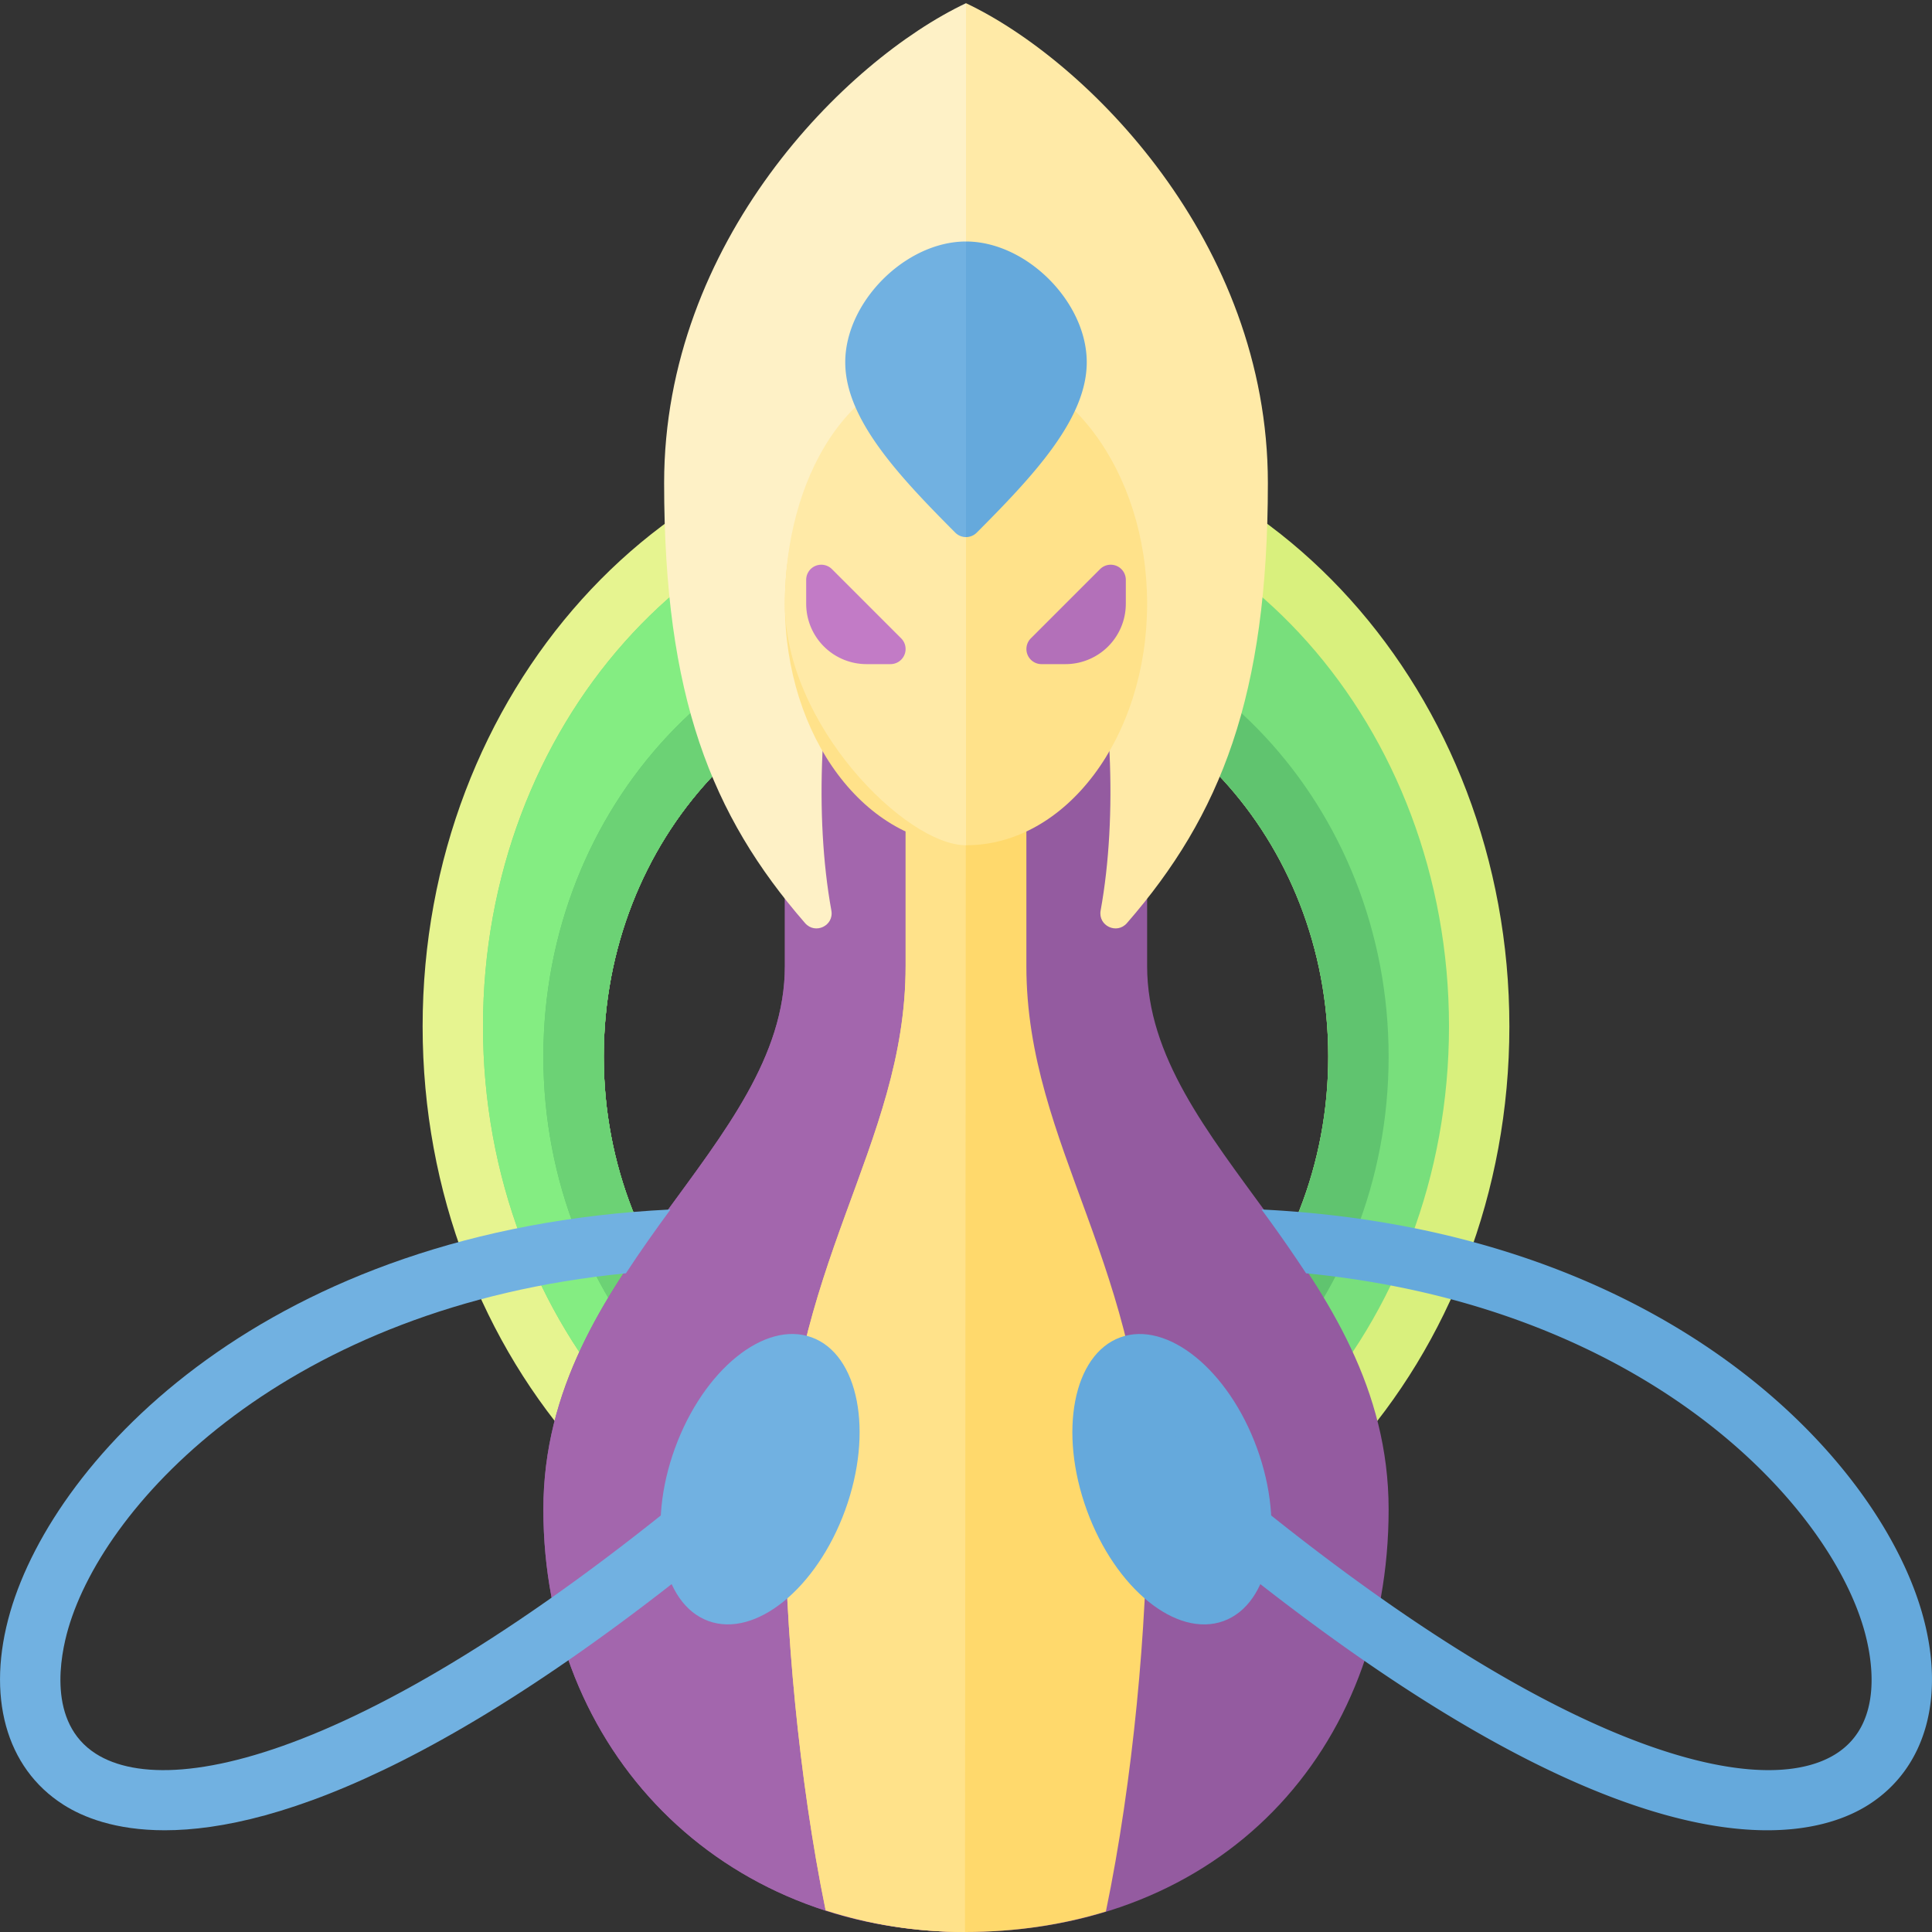<svg xmlns="http://www.w3.org/2000/svg" width="32" height="32"><rect width="100%" height="100%" fill="#333333" stroke="none"/><path fill="#D9F07D" d="M16 7v4c3.314 0 6 2.91 6 6.5S19.314 24 16 24v3c4.971 0 9-4.477 9-10S20.971 7 16 7z"/><path fill="#E6F490" d="M10 17.5c0-3.59 2.686-6.5 6-6.5V7c-4.971 0-9 4.477-9 10s4.029 10 9 10v-3c-3.314 0-6-2.91-6-6.5z"/><path fill="#78DF7C" d="M16 8c-4.418 0-8 4.029-8 9s3.582 9 8 9 8-4.029 8-9-3.582-9-8-9zm0 16c-3.314 0-6-2.91-6-6.5s2.686-6.5 6-6.5 6 2.91 6 6.5-2.686 6.5-6 6.5z"/><path fill="#84ED82" d="M16 8c-4.418 0-8 4.029-8 9s3.582 9 8 9v-2c-3.314 0-6-2.91-6-6.5s2.686-6.5 6-6.5V8z"/><path fill="#60C46F" d="M16 10c-3.866 0-7 3.358-7 7.5s3.134 7.5 7 7.5 7-3.358 7-7.5-3.134-7.5-7-7.5zm0 14c-3.314 0-6-2.91-6-6.5s2.686-6.5 6-6.5 6 2.91 6 6.5-2.686 6.5-6 6.5z"/><path fill="#6CD275" d="M16 11v-1c-3.866 0-7 3.358-7 7.5s3.134 7.5 7 7.5v-1c-3.314 0-6-2.91-6-6.5s2.686-6.5 6-6.5z"/><path fill="#945BA0" d="M13 10v6c0 3-4 5-4 9s2.937 7 6.983 7C20.239 32 23 29 23 25s-4-6-4-9v-6h-6z"/><path fill="#A366AD" d="M16 10h-3v6c0 3-4 5-4 9s2.937 7 6.983 7L16 10z"/><path fill="#FFD96C" d="M13 25c0 1.896.228 4.461.675 6.64.715.23 1.487.36 2.308.36.84 0 1.62-.121 2.334-.34.454-2.183.683-4.758.683-6.66 0-4-2-6-2-9v-6h-2v6c0 3-2 5-2 9z"/><path fill="#FFE28A" d="M16 10h-1v6c0 3-2 5-2 9 0 1.896.228 4.461.675 6.64.715.23 1.487.36 2.308.36L16 10z"/><path fill="#FEF1C6" d="M16 .053C14 1 11 4 11 8c0 3.528.778 5.5 2.334 7.289.168.194.482.044.436-.208C13.197 11.924 14.188 7 16 7V.053z"/><path fill="#FFEAA7" d="M16 .053C18 1 21 4 21 8c0 3.528-.778 5.5-2.334 7.289-.168.194-.482.044-.436-.208C18.803 11.924 17.812 7 16 7V.053z"/><ellipse fill="#FFE28A" cx="16" cy="10" rx="3" ry="4"/><path fill="#FFEAA7" d="M16 6c-2 0-3 2-3 4s2 4 3 4V6z"/><ellipse transform="rotate(-70.001 12.589 24.5)" fill="#71B1E1" cx="12.589" cy="24.5" rx="2.5" ry="1.5"/><ellipse transform="rotate(-19.999 19.412 24.501)" fill="#65A9DC" cx="19.411" cy="24.5" rx="1.5" ry="2.5"/><path fill="#71B1E1" d="M12.708 23.624c-6.1 5.345-9.806 6.263-11.121 5.423-.808-.515-.588-1.623-.456-2.075.614-2.107 3.639-5.333 9.236-5.882.237-.363.487-.714.738-1.057C4.442 20.36.921 24.121.171 26.693c-.406 1.393-.078 2.588.878 3.198.323.206.859.424 1.679.424 1.844 0 5.123-1.104 10.639-5.938l-.659-.753z"/><path fill="#65A9DC" d="M19.292 23.624c6.1 5.345 9.806 6.263 11.121 5.423.808-.515.588-1.623.456-2.075-.614-2.107-3.639-5.333-9.236-5.882a24.164 24.164 0 00-.738-1.057c6.663.327 10.184 4.088 10.934 6.66.406 1.393.078 2.588-.878 3.198-.323.206-.859.424-1.679.424-1.844 0-5.123-1.104-10.639-5.938l.659-.753z"/><path fill="#C27BC6" d="M13.353 9.604V10a1 1 0 001 1h.396a.25.25 0 00.177-.427L13.78 9.427a.25.25 0 00-.427.177z"/><path fill="#B370B9" d="M18.647 9.604V10a1 1 0 01-1 1h-.396a.25.25 0 01-.177-.427l1.146-1.146a.25.25 0 01.427.177z"/><path fill="#71B1E1" d="M14 6c0 .941.885 1.881 1.822 2.822a.252.252 0 00.178.074V4c-1 0-2 1-2 2z"/><path fill="#65A9DC" d="M16 4v4.896a.252.252 0 00.178-.074C17.115 7.881 18 6.941 18 6c0-1-1-2-2-2z"/></svg>